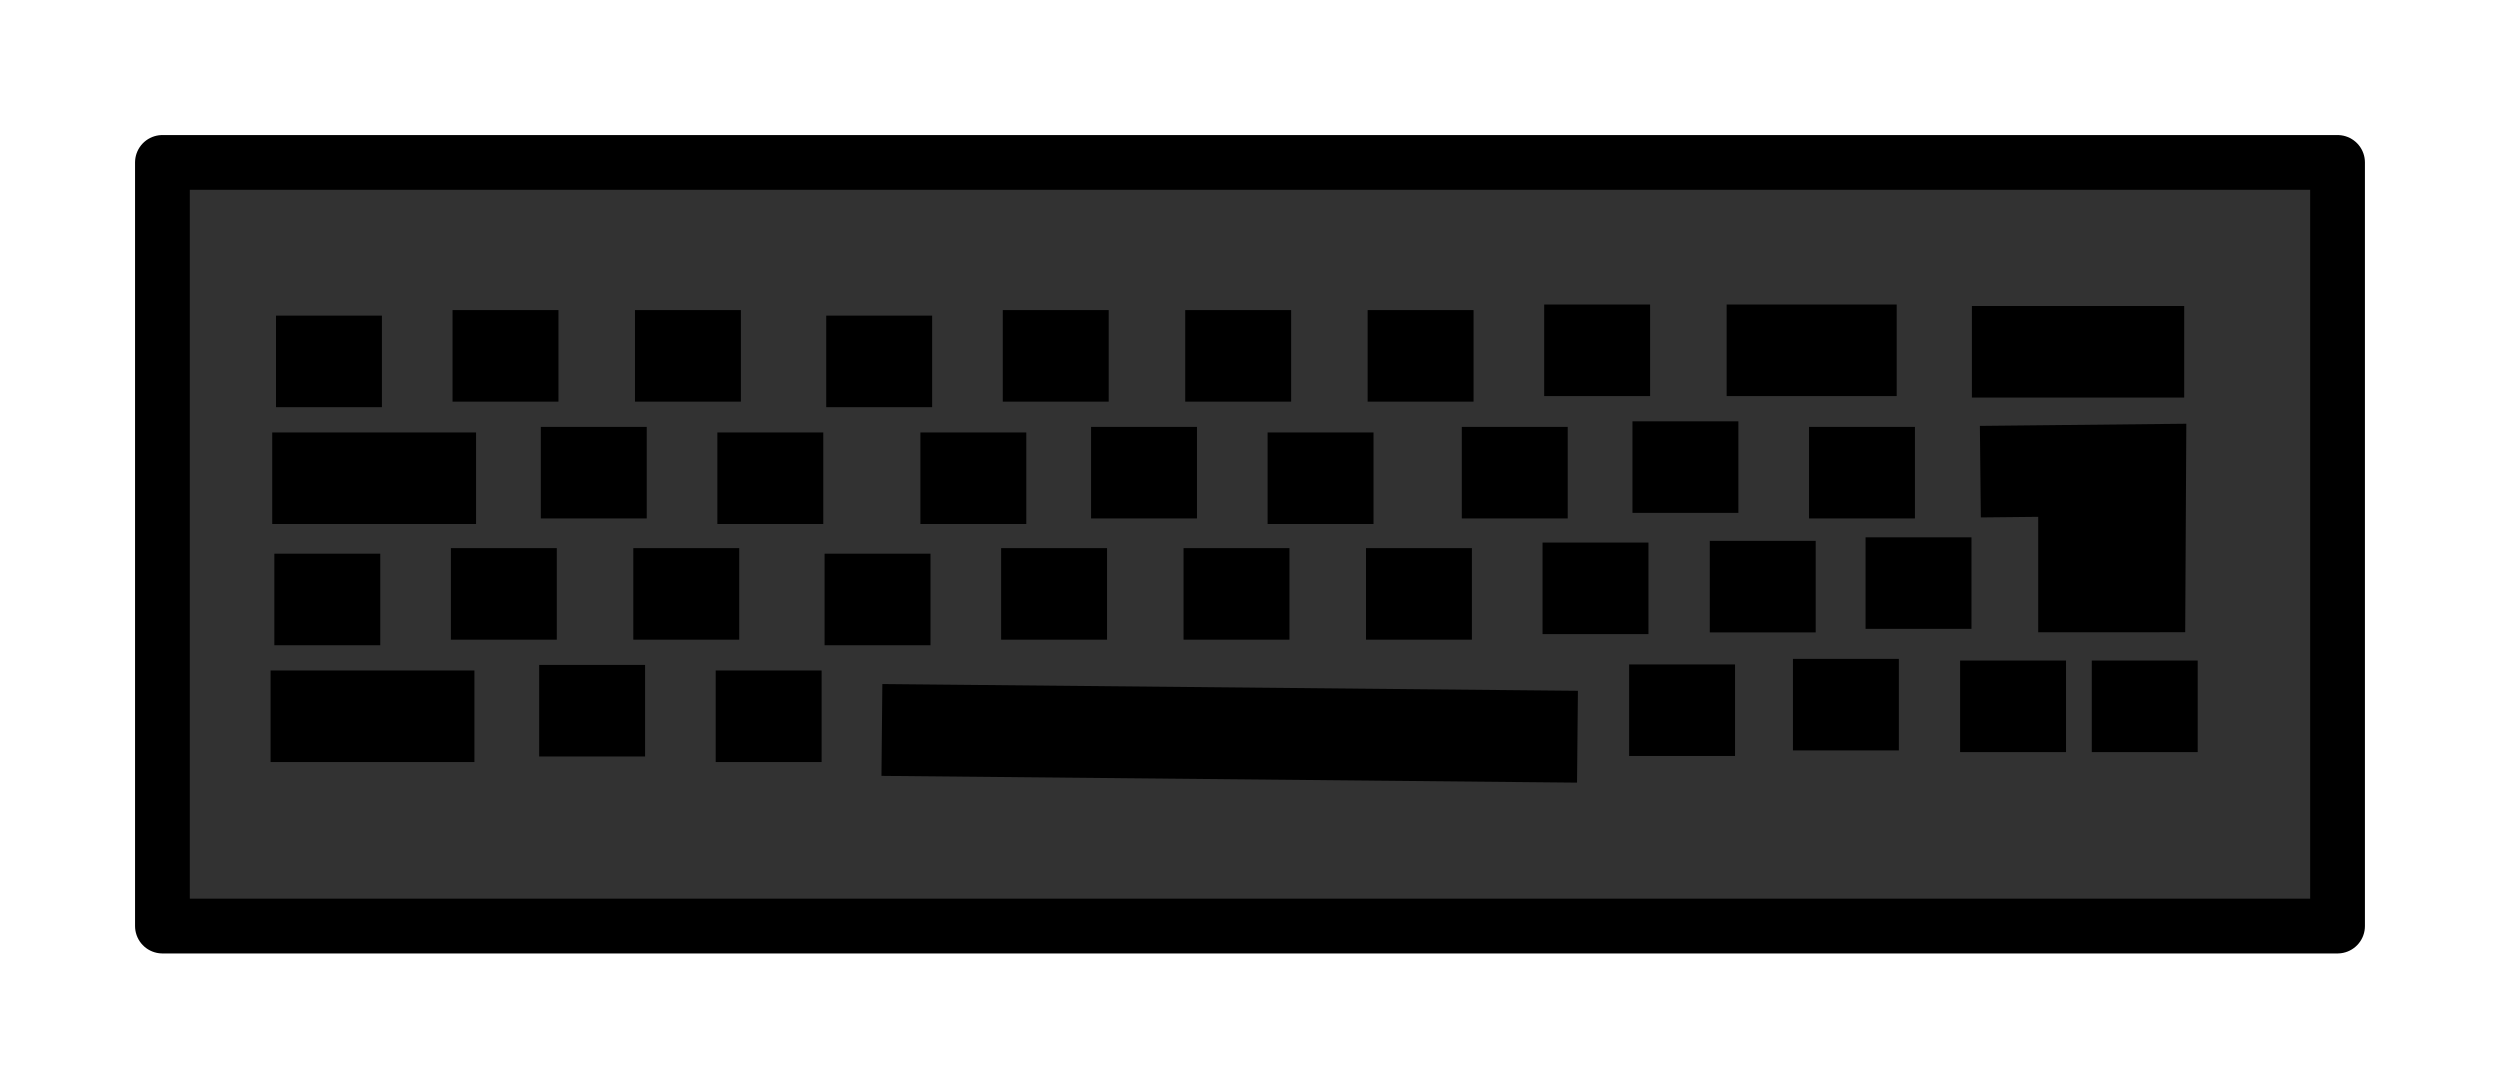 <?xml version="1.0" encoding="UTF-8" standalone="no"?>
<!-- Created with Inkscape (http://www.inkscape.org/) -->

<svg
   xmlns:dc="http://purl.org/dc/elements/1.1/"
   xmlns:cc="http://creativecommons.org/ns#"
   xmlns:rdf="http://www.w3.org/1999/02/22-rdf-syntax-ns#"
   xmlns:svg="http://www.w3.org/2000/svg"
   xmlns="http://www.w3.org/2000/svg"
   xmlns:sodipodi="http://sodipodi.sourceforge.net/DTD/sodipodi-0.dtd"
   xmlns:inkscape="http://www.inkscape.org/namespaces/inkscape"
   inkscape:export-ydpi="90"
   inkscape:export-xdpi="90"
   inkscape:export-filename="/home/micha/Programmieren/git/platformer/images/menu/startOn.png"
   sodipodi:docname="keyboardOff.svg"
   inkscape:version="0.48.3.1 r9886"
   version="1.1"
   id="svg2"
   height="40.297"
   width="92.55">
  <sodipodi:namedview
     id="base"
     pagecolor="#000000"
     bordercolor="#666666"
     borderopacity="1.0"
     inkscape:pageopacity="0.0"
     inkscape:pageshadow="2"
     inkscape:zoom="5.6568542"
     inkscape:cx="18.685785"
     inkscape:cy="28.618878"
     inkscape:document-units="px"
     inkscape:current-layer="layer1"
     showgrid="false"
     inkscape:showpageshadow="true"
     inkscape:window-width="1920"
     inkscape:window-height="1025"
     inkscape:window-x="0"
     inkscape:window-y="27"
     inkscape:window-maximized="1"
     fit-margin-top="5"
     fit-margin-left="5"
     fit-margin-right="5"
     fit-margin-bottom="5">
    <inkscape:grid
       originy="-5.386px"
       originx="21.349px"
       spacingy="10px"
       spacingx="10px"
       snapvisiblegridlinesonly="true"
       enabled="true"
       visible="true"
       empspacing="5"
       id="grid2985"
       type="xygrid" />
  </sodipodi:namedview>
  <defs
     id="defs4" />
  <g
     transform="translate(21.349,-1006.68)"
     id="layer1"
     inkscape:groupmode="layer"
     inkscape:label="Ebene 1">
    <rect
       style="fill:#323232;fill-opacity:1;stroke:#000000;stroke-width:2.027;stroke-linejoin:round;stroke-miterlimit:4;stroke-opacity:1;stroke-dasharray:none"
       id="rect3016"
       width="80.523"
       height="28.27"
       x="-15.336"
       y="1012.693"
       ry="0" />
    <path
       style="fill:none;stroke:#000000;stroke-width:3.4;stroke-linecap:butt;stroke-linejoin:miter;stroke-miterlimit:4;stroke-opacity:1;stroke-dasharray:none"
       d="m 11.299,1033.703 25.75,0.25"
       id="path3786"
       inkscape:connector-curvature="0" />
    <path
       style="fill:none;stroke:#000000;stroke-width:3.389px;stroke-linecap:butt;stroke-linejoin:miter;stroke-opacity:1"
       d="m -11.131,1020.059 3.921,0"
       id="path3788"
       inkscape:connector-curvature="0" />
    <path
       style="fill:none;stroke:#000000;stroke-width:3.389px;stroke-linecap:butt;stroke-linejoin:miter;stroke-opacity:1"
       d="m -11.271,1024.384 7.546,0"
       id="path3788-8"
       inkscape:connector-curvature="0"
       sodipodi:nodetypes="cc" />
    <path
       style="fill:none;stroke:#000000;stroke-width:3.389px;stroke-linecap:butt;stroke-linejoin:miter;stroke-opacity:1"
       d="m -4.596,1019.854 3.921,0"
       id="path3788-86"
       inkscape:connector-curvature="0" />
    <path
       style="fill:none;stroke:#000000;stroke-width:3.389px;stroke-linecap:butt;stroke-linejoin:miter;stroke-opacity:1"
       d="m -1.328,1024.178 3.921,0"
       id="path3788-0"
       inkscape:connector-curvature="0" />
    <path
       style="fill:none;stroke:#000000;stroke-width:3.389px;stroke-linecap:butt;stroke-linejoin:miter;stroke-opacity:1"
       d="m 2.158,1019.854 3.921,0"
       id="path3788-8-1"
       inkscape:connector-curvature="0" />
    <path
       style="fill:none;stroke:#000000;stroke-width:3.389px;stroke-linecap:butt;stroke-linejoin:miter;stroke-opacity:1"
       d="m 5.208,1024.384 3.921,0"
       id="path3788-86-6"
       inkscape:connector-curvature="0" />
    <path
       style="fill:none;stroke:#000000;stroke-width:3.389px;stroke-linecap:butt;stroke-linejoin:miter;stroke-opacity:1"
       d="m 9.238,1020.059 3.921,0"
       id="path3788-81"
       inkscape:connector-curvature="0" />
    <path
       style="fill:none;stroke:#000000;stroke-width:3.389px;stroke-linecap:butt;stroke-linejoin:miter;stroke-opacity:1"
       d="m 12.724,1024.384 3.921,0"
       id="path3788-8-4"
       inkscape:connector-curvature="0" />
    <path
       style="fill:none;stroke:#000000;stroke-width:3.389px;stroke-linecap:butt;stroke-linejoin:miter;stroke-opacity:1"
       d="m 15.774,1019.854 3.921,0"
       id="path3788-86-62"
       inkscape:connector-curvature="0" />
    <path
       style="fill:none;stroke:#000000;stroke-width:3.389px;stroke-linecap:butt;stroke-linejoin:miter;stroke-opacity:1"
       d="m 19.042,1024.178 3.921,0"
       id="path3788-0-7"
       inkscape:connector-curvature="0" />
    <path
       style="fill:none;stroke:#000000;stroke-width:3.389px;stroke-linecap:butt;stroke-linejoin:miter;stroke-opacity:1"
       d="m 22.528,1019.854 3.921,0"
       id="path3788-8-1-2"
       inkscape:connector-curvature="0" />
    <path
       style="fill:none;stroke:#000000;stroke-width:3.389px;stroke-linecap:butt;stroke-linejoin:miter;stroke-opacity:1"
       d="m 25.578,1024.384 3.921,0"
       id="path3788-86-6-2"
       inkscape:connector-curvature="0" />
    <path
       style="fill:none;stroke:#000000;stroke-width:3.389px;stroke-linecap:butt;stroke-linejoin:miter;stroke-opacity:1"
       d="m 29.281,1019.854 3.921,0"
       id="path3788-81-5"
       inkscape:connector-curvature="0" />
    <path
       style="fill:none;stroke:#000000;stroke-width:3.389px;stroke-linecap:butt;stroke-linejoin:miter;stroke-opacity:1"
       d="m 32.767,1024.178 3.921,0"
       id="path3788-8-4-9"
       inkscape:connector-curvature="0" />
    <path
       style="fill:none;stroke:#000000;stroke-width:3.389px;stroke-linecap:butt;stroke-linejoin:miter;stroke-opacity:1"
       d="m 35.817,1019.648 3.921,0"
       id="path3788-86-62-6"
       inkscape:connector-curvature="0" />
    <path
       style="fill:none;stroke:#000000;stroke-width:3.389px;stroke-linecap:butt;stroke-linejoin:miter;stroke-opacity:1"
       d="m 39.085,1023.972 3.921,0"
       id="path3788-0-7-6"
       inkscape:connector-curvature="0" />
    <path
       style="fill:none;stroke:#000000;stroke-width:3.389px;stroke-linecap:butt;stroke-linejoin:miter;stroke-opacity:1"
       d="m 42.571,1019.648 6.296,0"
       id="path3788-8-1-2-3"
       inkscape:connector-curvature="0"
       sodipodi:nodetypes="cc" />
    <path
       style="fill:none;stroke:#000000;stroke-width:3.389px;stroke-linecap:butt;stroke-linejoin:miter;stroke-opacity:1"
       d="m 45.621,1024.178 3.921,0"
       id="path3788-86-6-2-1"
       inkscape:connector-curvature="0" />
    <path
       style="fill:none;stroke:#000000;stroke-width:3.389px;stroke-linecap:butt;stroke-linejoin:miter;stroke-opacity:1"
       d="m 51.651,1019.703 7.859,0"
       id="path3788-8-8"
       inkscape:connector-curvature="0"
       sodipodi:nodetypes="cc" />
    <path
       style="fill:none;stroke:#000000;stroke-width:3.389px;stroke-linecap:butt;stroke-linejoin:miter;stroke-opacity:1"
       d="m 51.964,1024.141 5.921,-0.062 -0.023,4.312 -2.062,6e-4 0,-3.937"
       id="path3788-8-8-8"
       inkscape:connector-curvature="0"
       sodipodi:nodetypes="ccccc" />
    <path
       style="fill:none;stroke:#000000;stroke-width:3.389px;stroke-linecap:butt;stroke-linejoin:miter;stroke-opacity:1"
       d="m -11.193,1028.872 3.921,0"
       id="path3788-5"
       inkscape:connector-curvature="0" />
    <path
       style="fill:none;stroke:#000000;stroke-width:3.389px;stroke-linecap:butt;stroke-linejoin:miter;stroke-opacity:1"
       d="m -11.332,1033.196 7.546,0"
       id="path3788-8-12"
       inkscape:connector-curvature="0"
       sodipodi:nodetypes="cc" />
    <path
       style="fill:none;stroke:#000000;stroke-width:3.389px;stroke-linecap:butt;stroke-linejoin:miter;stroke-opacity:1"
       d="m -4.657,1028.666 3.921,0"
       id="path3788-86-9"
       inkscape:connector-curvature="0" />
    <path
       style="fill:none;stroke:#000000;stroke-width:3.389px;stroke-linecap:butt;stroke-linejoin:miter;stroke-opacity:1"
       d="m -1.389,1032.99 3.921,0"
       id="path3788-0-2"
       inkscape:connector-curvature="0" />
    <path
       style="fill:none;stroke:#000000;stroke-width:3.389px;stroke-linecap:butt;stroke-linejoin:miter;stroke-opacity:1"
       d="m 2.096,1028.666 3.921,0"
       id="path3788-8-1-3"
       inkscape:connector-curvature="0" />
    <path
       style="fill:none;stroke:#000000;stroke-width:3.389px;stroke-linecap:butt;stroke-linejoin:miter;stroke-opacity:1"
       d="m 5.146,1033.196 3.921,0"
       id="path3788-86-6-0"
       inkscape:connector-curvature="0" />
    <path
       style="fill:none;stroke:#000000;stroke-width:3.389px;stroke-linecap:butt;stroke-linejoin:miter;stroke-opacity:1"
       d="m 9.177,1028.872 3.921,0"
       id="path3788-81-8"
       inkscape:connector-curvature="0" />
    <path
       style="fill:none;stroke:#000000;stroke-width:3.389px;stroke-linecap:butt;stroke-linejoin:miter;stroke-opacity:1"
       d="m 15.713,1028.666 3.921,0"
       id="path3788-86-62-8"
       inkscape:connector-curvature="0" />
    <path
       style="fill:none;stroke:#000000;stroke-width:3.389px;stroke-linecap:butt;stroke-linejoin:miter;stroke-opacity:1"
       d="m 22.466,1028.666 3.921,0"
       id="path3788-8-1-2-6"
       inkscape:connector-curvature="0" />
    <path
       style="fill:none;stroke:#000000;stroke-width:3.389px;stroke-linecap:butt;stroke-linejoin:miter;stroke-opacity:1"
       d="m 29.22,1028.666 3.921,0"
       id="path3788-81-5-6"
       inkscape:connector-curvature="0" />
    <path
       style="fill:none;stroke:#000000;stroke-width:3.389px;stroke-linecap:butt;stroke-linejoin:miter;stroke-opacity:1"
       d="m 35.756,1028.46 3.921,0"
       id="path3788-86-62-6-7"
       inkscape:connector-curvature="0" />
    <path
       style="fill:none;stroke:#000000;stroke-width:3.389px;stroke-linecap:butt;stroke-linejoin:miter;stroke-opacity:1"
       d="m 38.961,1032.972 3.921,0"
       id="path3788-0-7-6-2"
       inkscape:connector-curvature="0" />
    <path
       style="fill:none;stroke:#000000;stroke-width:3.389px;stroke-linecap:butt;stroke-linejoin:miter;stroke-opacity:1"
       d="m 41.947,1028.397 3.921,0"
       id="path3788-8-1-2-3-7"
       inkscape:connector-curvature="0" />
    <path
       style="fill:none;stroke:#000000;stroke-width:3.389px;stroke-linecap:butt;stroke-linejoin:miter;stroke-opacity:1"
       d="m 45.026,1032.766 3.921,0"
       id="path3788-86-6-2-1-1"
       inkscape:connector-curvature="0" />
    <path
       style="fill:none;stroke:#000000;stroke-width:3.389px;stroke-linecap:butt;stroke-linejoin:miter;stroke-opacity:1"
       d="m 47.714,1028.266 3.921,0"
       id="path3788-86-6-2-1-1-2"
       inkscape:connector-curvature="0" />
    <path
       style="fill:none;stroke:#000000;stroke-width:3.389px;stroke-linecap:butt;stroke-linejoin:miter;stroke-opacity:1"
       d="m 51.214,1032.828 3.921,0"
       id="path3788-0-7-6-2-6"
       inkscape:connector-curvature="0" />
    <path
       style="fill:none;stroke:#000000;stroke-width:3.389px;stroke-linecap:butt;stroke-linejoin:miter;stroke-opacity:1"
       d="m 56.089,1032.828 3.921,0"
       id="path3788-0-7-6-2-6-0"
       inkscape:connector-curvature="0" />
  </g>
</svg>
